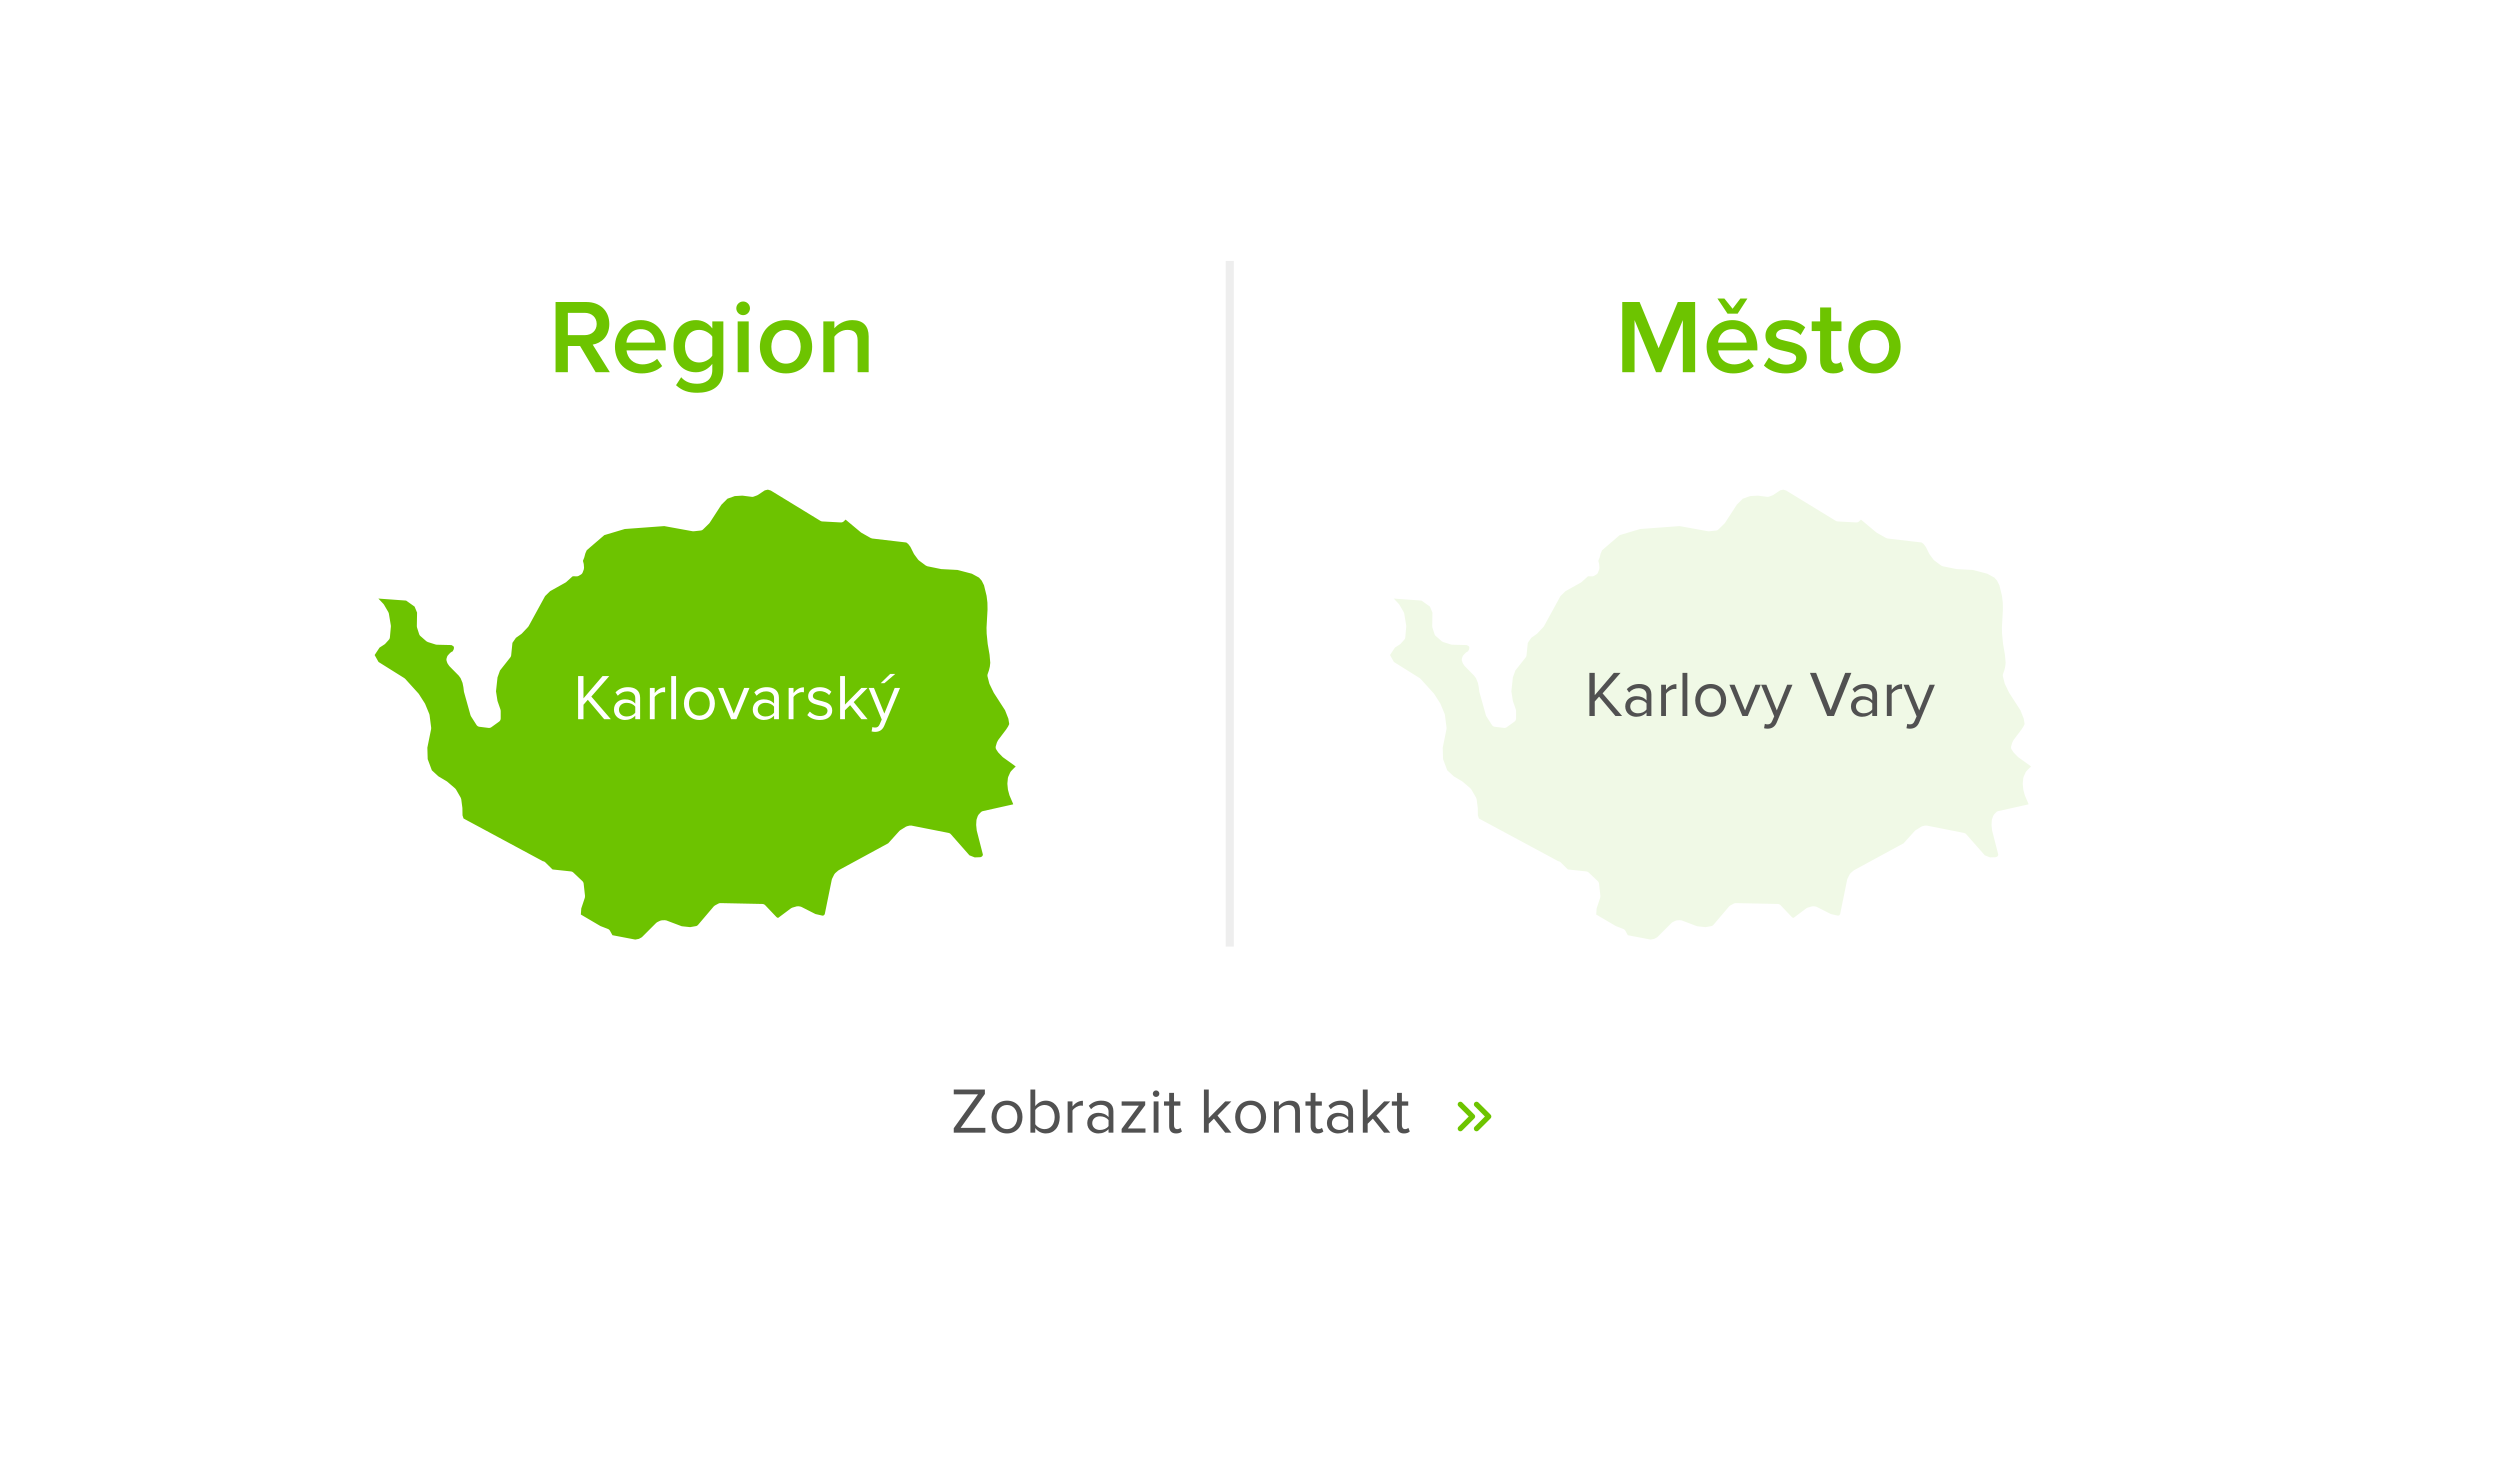 <svg width="618" height="365" viewBox="0 0 618 365" fill="none" xmlns="http://www.w3.org/2000/svg">
<g filter="url(#filter0_d_377_4281)">
<path d="M45 65C45 51.745 55.745 41 69 41L538 41C551.255 41 562 51.745 562 65V281C562 294.255 551.255 305 538 305L69 305C55.745 305 45 294.255 45 281L45 65Z" fill="white"/>
</g>
<path fill-rule="evenodd" clip-rule="evenodd" d="M207.896 128.143L208.976 127.094L213.448 130.826L215.73 132.121L224.428 133.139L225.23 133.756L225.909 134.651L226.803 136.439L227.759 137.735L229.456 138.999L232.787 139.678L236.858 139.894L240.621 140.881L242.657 141.991L243.52 142.978L244.199 144.335L244.877 147.111L245.093 148.9L245.124 150.689L244.877 155.192L244.908 156.58L245.155 159.048L245.618 161.731L245.803 163.859L245.679 164.97L245.432 165.987L245.093 166.974L245.525 168.671L246.543 170.768L249.35 175.117L250.244 177.399L250.522 179.127L250.09 180.052L249.535 180.916L247.622 183.445L247.376 183.907L247.129 184.74L247.561 185.388L248.548 186.406L251.354 188.41L252.897 189.829L251.509 190.446L250.645 191.341L250.151 192.451L250.028 193.716L250.151 195.011L250.491 196.276L251.416 198.435L251.509 199.206L250.923 199.761L243.181 201.488L242.657 202.043L242.379 202.845L242.317 203.894L242.441 205.128L244.014 211.265L243.798 212.036L243.304 212.592L242.564 212.9L240.775 212.962L239.048 212.283L234.298 206.886L225.076 205.066L224.459 205.22L223.071 206.084L220.203 209.261L207.834 215.984L207.125 216.601L206.601 217.65L204.812 226.44L204.226 227.15L203.393 227.396L201.234 226.903L197.656 225.083L197.224 225.021L196.145 225.33L192.845 227.797L192.351 227.921L191.858 227.828L191.333 227.52L188.434 224.466L178.071 224.25L177.207 224.713L173.167 229.463L172.55 229.864L170.637 230.203L168.293 229.956L164.376 228.476L163.636 228.507L162.927 228.846L159.287 232.486L158.3 233.041L157.036 233.287L150.743 232.085L149.911 230.573L147.998 229.833L142.539 226.625L142.693 224.374L143.619 221.598L143.279 218.544L141.028 216.416L136.124 215.892L134.088 213.887H133.934L113.762 203.03L113.331 201.735L113.3 199.822L113.022 197.694L111.85 195.659L109.907 193.993L107.779 192.729L105.897 191.001L104.725 187.855L104.633 184.74L105.589 180.021L105.188 176.875L104.17 174.408L102.69 172.094L99.42 168.486L92.82 164.353L91.432 161.885L93.097 159.356L94.485 158.462L95.38 157.475L95.626 154.791L95.133 151.83L94.053 149.98L91 146.741L94.362 147.019L100.746 147.481L103.306 149.301L104.108 151.244L104.047 154.822L104.571 156.457L106.052 157.752L107.995 158.369L111.85 158.462L112.806 158.986L113.238 159.757L113.176 160.713L112.59 161.885L112.374 161.916L112.189 161.978L112.004 162.101L111.85 162.255L111.48 162.656L111.357 163.057L111.511 163.52L111.85 164.013L114.163 166.357L114.749 167.159L115.305 168.517L115.551 169.75L115.675 170.799L117.278 176.536L118.636 178.664L120.887 178.942L122.769 177.584V175.734L121.998 173.513L121.597 170.922L121.998 167.221L122.707 165.247L125.359 161.885L125.699 158.554L126.809 156.95L128.29 155.902L129.801 154.298L133.934 146.741L135.384 145.322L139.301 143.132L140.874 141.714L141.367 141.436L142.57 141.467L143.094 141.159L143.372 140.418L143.31 139.586L143.125 138.876L143.094 138.444L143.464 137.519L143.742 136.47L144.205 135.422L145.192 134.558L148.893 131.381L154.26 129.777L164.253 129.037L171.378 130.333L173.105 130.147L174.585 128.698L177.546 124.133L179.274 122.406L181.433 121.635L183.561 121.511L185.967 121.82L186.799 121.511L188.65 120.278L189.853 120L190.963 120.339L203.331 127.896L207.896 128.143Z" fill="#6DC300" stroke="white" stroke-width="2.011" stroke-linecap="round" stroke-linejoin="round"/>
<path fill-rule="evenodd" clip-rule="evenodd" d="M458.896 128.143L459.976 127.094L464.448 130.826L466.73 132.121L475.428 133.139L476.23 133.756L476.909 134.651L477.803 136.439L478.759 137.735L480.456 138.999L483.787 139.678L487.858 139.894L491.621 140.881L493.657 141.991L494.52 142.978L495.199 144.335L495.877 147.111L496.093 148.9L496.124 150.689L495.877 155.192L495.908 156.58L496.155 159.048L496.618 161.731L496.803 163.859L496.679 164.97L496.432 165.987L496.093 166.974L496.525 168.671L497.543 170.768L500.35 175.117L501.244 177.399L501.522 179.127L501.09 180.052L500.535 180.916L498.622 183.445L498.376 183.907L498.129 184.74L498.561 185.388L499.548 186.406L502.354 188.41L503.897 189.829L502.509 190.446L501.645 191.341L501.151 192.451L501.028 193.716L501.151 195.011L501.491 196.276L502.416 198.435L502.509 199.206L501.923 199.761L494.181 201.488L493.657 202.043L493.379 202.845L493.317 203.894L493.441 205.128L495.014 211.265L494.798 212.036L494.304 212.592L493.564 212.9L491.775 212.962L490.048 212.283L485.298 206.886L476.076 205.066L475.459 205.22L474.071 206.084L471.203 209.261L458.834 215.984L458.125 216.601L457.601 217.65L455.812 226.44L455.226 227.15L454.393 227.396L452.234 226.903L448.656 225.083L448.224 225.021L447.145 225.33L443.845 227.797L443.351 227.921L442.858 227.828L442.333 227.52L439.434 224.466L429.071 224.25L428.207 224.713L424.167 229.463L423.55 229.864L421.637 230.203L419.293 229.956L415.376 228.476L414.636 228.507L413.927 228.846L410.287 232.486L409.3 233.041L408.036 233.287L401.743 232.085L400.911 230.573L398.998 229.833L393.539 226.625L393.693 224.374L394.619 221.598L394.279 218.544L392.028 216.416L387.124 215.892L385.088 213.887H384.934L364.762 203.03L364.331 201.735L364.3 199.822L364.022 197.694L362.85 195.659L360.907 193.993L358.779 192.729L356.897 191.001L355.725 187.855L355.633 184.74L356.589 180.021L356.188 176.875L355.17 174.408L353.69 172.094L350.42 168.486L343.82 164.353L342.432 161.885L344.097 159.356L345.485 158.462L346.38 157.475L346.626 154.791L346.133 151.83L345.053 149.98L342 146.741L345.362 147.019L351.746 147.481L354.306 149.301L355.108 151.244L355.047 154.822L355.571 156.457L357.052 157.752L358.995 158.369L362.85 158.462L363.806 158.986L364.238 159.757L364.176 160.713L363.59 161.885L363.374 161.916L363.189 161.978L363.004 162.101L362.85 162.255L362.48 162.656L362.357 163.057L362.511 163.52L362.85 164.013L365.163 166.357L365.749 167.159L366.305 168.517L366.551 169.75L366.675 170.799L368.278 176.536L369.636 178.664L371.887 178.942L373.769 177.584V175.734L372.998 173.513L372.597 170.922L372.998 167.221L373.707 165.247L376.359 161.885L376.699 158.554L377.809 156.95L379.29 155.902L380.801 154.298L384.934 146.741L386.384 145.322L390.301 143.132L391.874 141.714L392.367 141.436L393.57 141.467L394.094 141.159L394.372 140.418L394.31 139.586L394.125 138.876L394.094 138.444L394.464 137.519L394.742 136.47L395.205 135.422L396.192 134.558L399.893 131.381L405.26 129.777L415.253 129.037L422.378 130.333L424.105 130.147L425.585 128.698L428.546 124.133L430.274 122.406L432.433 121.635L434.561 121.511L436.967 121.82L437.799 121.511L439.65 120.278L440.853 120L441.963 120.339L454.331 127.896L458.896 128.143Z" fill="#6DC300" fill-opacity="0.1" stroke="white" stroke-width="2.011" stroke-linecap="round" stroke-linejoin="round"/>
<path d="M151.004 177.789L146.172 172.189L150.62 167.117H148.956L144.236 172.637V167.117H142.908V177.789H144.236V174.205L145.308 172.989L149.356 177.789H151.004ZM158.236 177.789V172.477C158.236 170.605 156.876 169.869 155.244 169.869C153.98 169.869 152.988 170.285 152.156 171.149L152.716 171.981C153.404 171.245 154.156 170.909 155.084 170.909C156.204 170.909 157.036 171.501 157.036 172.541V173.933C156.412 173.213 155.532 172.877 154.476 172.877C153.164 172.877 151.772 173.693 151.772 175.421C151.772 177.101 153.164 177.981 154.476 177.981C155.516 177.981 156.396 177.613 157.036 176.909V177.789H158.236ZM154.908 177.117C153.788 177.117 153.004 176.413 153.004 175.437C153.004 174.445 153.788 173.741 154.908 173.741C155.756 173.741 156.572 174.061 157.036 174.701V176.157C156.572 176.797 155.756 177.117 154.908 177.117ZM161.841 177.789V172.317C162.193 171.693 163.201 171.085 163.937 171.085C164.129 171.085 164.273 171.101 164.417 171.133V169.901C163.361 169.901 162.465 170.493 161.841 171.309V170.061H160.641V177.789H161.841ZM167.123 177.789V167.117H165.923V177.789H167.123ZM172.892 177.981C175.244 177.981 176.716 176.157 176.716 173.917C176.716 171.677 175.244 169.869 172.892 169.869C170.54 169.869 169.068 171.677 169.068 173.917C169.068 176.157 170.54 177.981 172.892 177.981ZM172.892 176.909C171.244 176.909 170.316 175.501 170.316 173.917C170.316 172.349 171.244 170.941 172.892 170.941C174.54 170.941 175.452 172.349 175.452 173.917C175.452 175.501 174.54 176.909 172.892 176.909ZM182.049 177.789L185.265 170.061H183.953L181.393 176.397L178.817 170.061H177.521L180.737 177.789H182.049ZM192.548 177.789V172.477C192.548 170.605 191.188 169.869 189.556 169.869C188.292 169.869 187.3 170.285 186.468 171.149L187.028 171.981C187.716 171.245 188.468 170.909 189.396 170.909C190.516 170.909 191.348 171.501 191.348 172.541V173.933C190.724 173.213 189.844 172.877 188.788 172.877C187.476 172.877 186.084 173.693 186.084 175.421C186.084 177.101 187.476 177.981 188.788 177.981C189.828 177.981 190.708 177.613 191.348 176.909V177.789H192.548ZM189.22 177.117C188.1 177.117 187.316 176.413 187.316 175.437C187.316 174.445 188.1 173.741 189.22 173.741C190.068 173.741 190.884 174.061 191.348 174.701V176.157C190.884 176.797 190.068 177.117 189.22 177.117ZM196.154 177.789V172.317C196.506 171.693 197.514 171.085 198.25 171.085C198.442 171.085 198.586 171.101 198.73 171.133V169.901C197.674 169.901 196.778 170.493 196.154 171.309V170.061H194.954V177.789H196.154ZM202.683 177.981C204.683 177.981 205.723 176.941 205.723 175.645C205.723 172.637 200.939 173.757 200.939 172.061C200.939 171.373 201.595 170.845 202.651 170.845C203.643 170.845 204.491 171.261 204.955 171.821L205.515 170.989C204.891 170.365 203.963 169.869 202.651 169.869C200.811 169.869 199.771 170.893 199.771 172.093C199.771 174.957 204.555 173.805 204.555 175.677C204.555 176.445 203.915 177.005 202.731 177.005C201.675 177.005 200.699 176.493 200.187 175.901L199.563 176.765C200.347 177.597 201.419 177.981 202.683 177.981ZM214.473 177.789L211.033 173.565L214.457 170.061H212.937L208.873 174.173V167.117H207.673V177.789H208.873V175.581L210.153 174.317L212.937 177.789H214.473ZM215.459 180.813C215.683 180.877 216.083 180.925 216.339 180.925C217.363 180.909 218.147 180.477 218.611 179.357L222.483 170.061H221.171L218.611 176.397L216.035 170.061H214.739L217.971 177.869L217.459 179.037C217.187 179.677 216.835 179.853 216.307 179.853C216.115 179.853 215.827 179.805 215.651 179.725L215.459 180.813ZM221.315 166.589H220.067L217.699 168.893H218.611L221.315 166.589Z" fill="white"/>
<path d="M400.992 177L396.16 171.4L400.608 166.328H398.944L394.224 171.848V166.328H392.896V177H394.224V173.416L395.296 172.2L399.344 177H400.992ZM408.224 177V171.688C408.224 169.816 406.864 169.08 405.232 169.08C403.968 169.08 402.976 169.496 402.144 170.36L402.704 171.192C403.392 170.456 404.144 170.12 405.072 170.12C406.192 170.12 407.024 170.712 407.024 171.752V173.144C406.4 172.424 405.52 172.088 404.464 172.088C403.152 172.088 401.76 172.904 401.76 174.632C401.76 176.312 403.152 177.192 404.464 177.192C405.504 177.192 406.384 176.824 407.024 176.12V177H408.224ZM404.896 176.328C403.776 176.328 402.992 175.624 402.992 174.648C402.992 173.656 403.776 172.952 404.896 172.952C405.744 172.952 406.56 173.272 407.024 173.912V175.368C406.56 176.008 405.744 176.328 404.896 176.328ZM411.83 177V171.528C412.182 170.904 413.19 170.296 413.926 170.296C414.118 170.296 414.262 170.312 414.406 170.344V169.112C413.35 169.112 412.454 169.704 411.83 170.52V169.272H410.63V177H411.83ZM417.111 177V166.328H415.911V177H417.111ZM422.881 177.192C425.233 177.192 426.705 175.368 426.705 173.128C426.705 170.888 425.233 169.08 422.881 169.08C420.529 169.08 419.057 170.888 419.057 173.128C419.057 175.368 420.529 177.192 422.881 177.192ZM422.881 176.12C421.233 176.12 420.305 174.712 420.305 173.128C420.305 171.56 421.233 170.152 422.881 170.152C424.529 170.152 425.441 171.56 425.441 173.128C425.441 174.712 424.529 176.12 422.881 176.12ZM432.037 177L435.253 169.272H433.941L431.381 175.608L428.805 169.272H427.509L430.725 177H432.037ZM436.073 180.024C436.297 180.088 436.697 180.136 436.953 180.136C437.977 180.12 438.761 179.688 439.225 178.568L443.097 169.272H441.785L439.225 175.608L436.649 169.272H435.353L438.585 177.08L438.073 178.248C437.801 178.888 437.449 179.064 436.921 179.064C436.729 179.064 436.441 179.016 436.265 178.936L436.073 180.024ZM453.353 177L457.657 166.328H456.137L452.537 175.544L448.937 166.328H447.417L451.705 177H453.353ZM464.021 177V171.688C464.021 169.816 462.661 169.08 461.029 169.08C459.765 169.08 458.773 169.496 457.941 170.36L458.501 171.192C459.189 170.456 459.941 170.12 460.869 170.12C461.989 170.12 462.821 170.712 462.821 171.752V173.144C462.197 172.424 461.317 172.088 460.261 172.088C458.949 172.088 457.557 172.904 457.557 174.632C457.557 176.312 458.949 177.192 460.261 177.192C461.301 177.192 462.181 176.824 462.821 176.12V177H464.021ZM460.693 176.328C459.573 176.328 458.789 175.624 458.789 174.648C458.789 173.656 459.573 172.952 460.693 172.952C461.541 172.952 462.357 173.272 462.821 173.912V175.368C462.357 176.008 461.541 176.328 460.693 176.328ZM467.627 177V171.528C467.979 170.904 468.987 170.296 469.723 170.296C469.915 170.296 470.059 170.312 470.203 170.344V169.112C469.147 169.112 468.251 169.704 467.627 170.52V169.272H466.427V177H467.627ZM471.276 180.024C471.5 180.088 471.9 180.136 472.156 180.136C473.18 180.12 473.964 179.688 474.428 178.568L478.3 169.272H476.988L474.428 175.608L471.852 169.272H470.556L473.788 177.08L473.276 178.248C473.004 178.888 472.652 179.064 472.124 179.064C471.932 179.064 471.644 179.016 471.468 178.936L471.276 180.024Z" fill="#515151"/>
<path d="M150.751 92L146.513 85.188C148.593 84.85 150.621 83.186 150.621 80.092C150.621 76.894 148.385 74.658 144.953 74.658H137.335V92H140.377V85.526H143.393L147.241 92H150.751ZM144.537 82.848H140.377V77.336H144.537C146.253 77.336 147.501 78.428 147.501 80.092C147.501 81.756 146.253 82.848 144.537 82.848ZM158.594 92.312C160.596 92.312 162.442 91.688 163.69 90.492L162.442 88.698C161.558 89.582 160.102 90.076 158.88 90.076C156.514 90.076 155.084 88.516 154.876 86.618H164.574V85.968C164.574 82.016 162.156 79.13 158.386 79.13C154.668 79.13 152.016 82.068 152.016 85.708C152.016 89.686 154.824 92.312 158.594 92.312ZM161.922 84.694H154.85C154.98 83.16 156.046 81.366 158.386 81.366C160.856 81.366 161.87 83.212 161.922 84.694ZM172.365 97.096C175.459 97.096 178.813 95.874 178.813 91.35V79.442H176.083V81.184C175.069 79.858 173.639 79.13 172.053 79.13C168.829 79.13 166.489 81.522 166.489 85.578C166.489 89.712 168.855 92.026 172.053 92.026C173.691 92.026 175.121 91.194 176.083 89.946V91.454C176.083 94.028 174.159 94.86 172.365 94.86C170.701 94.86 169.401 94.418 168.387 93.248L167.113 95.224C168.647 96.628 170.233 97.096 172.365 97.096ZM172.859 89.608C170.701 89.608 169.323 87.996 169.323 85.578C169.323 83.16 170.701 81.548 172.859 81.548C174.133 81.548 175.485 82.302 176.083 83.238V87.918C175.485 88.854 174.133 89.608 172.859 89.608ZM183.703 77.908C184.639 77.908 185.393 77.154 185.393 76.218C185.393 75.282 184.639 74.528 183.703 74.528C182.793 74.528 182.013 75.282 182.013 76.218C182.013 77.154 182.793 77.908 183.703 77.908ZM185.081 92V79.442H182.351V92H185.081ZM194.29 92.312C198.32 92.312 200.764 89.322 200.764 85.708C200.764 82.12 198.32 79.13 194.29 79.13C190.312 79.13 187.842 82.12 187.842 85.708C187.842 89.322 190.312 92.312 194.29 92.312ZM194.29 89.894C191.976 89.894 190.676 87.944 190.676 85.708C190.676 83.498 191.976 81.548 194.29 81.548C196.63 81.548 197.93 83.498 197.93 85.708C197.93 87.944 196.63 89.894 194.29 89.894ZM214.733 92V83.16C214.733 80.586 213.381 79.13 210.677 79.13C208.701 79.13 207.089 80.17 206.257 81.158V79.442H203.527V92H206.257V83.238C206.881 82.38 208.077 81.548 209.481 81.548C211.015 81.548 212.003 82.198 212.003 84.148V92H214.733Z" fill="#6DC400"/>
<path d="M419.038 92V74.658H414.748L410.016 86.072L405.31 74.658H401.02V92H404.062V79.13L409.366 92H410.666L415.996 79.13V92H419.038ZM429.541 77.544L431.959 73.8H430.217L428.293 76.322L426.265 73.8H424.549L427.045 77.544H429.541ZM428.449 92.312C430.451 92.312 432.297 91.688 433.545 90.492L432.297 88.698C431.413 89.582 429.957 90.076 428.735 90.076C426.369 90.076 424.939 88.516 424.731 86.618H434.429V85.968C434.429 82.016 432.011 79.13 428.241 79.13C424.523 79.13 421.871 82.068 421.871 85.708C421.871 89.686 424.679 92.312 428.449 92.312ZM431.777 84.694H424.705C424.835 83.16 425.901 81.366 428.241 81.366C430.711 81.366 431.725 83.212 431.777 84.694ZM441.413 92.312C444.793 92.312 446.639 90.622 446.639 88.412C446.639 83.42 439.047 85.084 439.047 82.848C439.047 81.964 439.957 81.314 441.387 81.314C442.947 81.314 444.351 81.964 445.105 82.822L446.249 80.898C445.105 79.884 443.493 79.13 441.361 79.13C438.189 79.13 436.421 80.898 436.421 82.952C436.421 87.762 444.013 85.994 444.013 88.464C444.013 89.452 443.181 90.154 441.543 90.154C439.905 90.154 438.163 89.296 437.279 88.386L436.031 90.362C437.331 91.636 439.281 92.312 441.413 92.312ZM453.157 92.312C454.431 92.312 455.237 91.974 455.731 91.506L455.081 89.452C454.873 89.686 454.379 89.894 453.859 89.894C453.079 89.894 452.663 89.27 452.663 88.412V81.834H455.211V79.442H452.663V76.01H449.933V79.442H447.853V81.834H449.933V89.088C449.933 91.168 451.051 92.312 453.157 92.312ZM463.358 92.312C467.388 92.312 469.832 89.322 469.832 85.708C469.832 82.12 467.388 79.13 463.358 79.13C459.38 79.13 456.91 82.12 456.91 85.708C456.91 89.322 459.38 92.312 463.358 92.312ZM463.358 89.894C461.044 89.894 459.744 87.944 459.744 85.708C459.744 83.498 461.044 81.548 463.358 81.548C465.698 81.548 466.998 83.498 466.998 85.708C466.998 87.944 465.698 89.894 463.358 89.894Z" fill="#6DC400"/>
<path opacity="0.1" d="M304 64.5V234" stroke="#515151" stroke-width="2"/>
<path d="M361 273L364 276L361 279" stroke="#6DC400" stroke-width="1.316" stroke-linecap="round" stroke-linejoin="round"/>
<path d="M365 273L368 276L365 279" stroke="#6DC400" stroke-width="1.316" stroke-linecap="round" stroke-linejoin="round"/>
<path d="M243.576 280V278.816H237.464L243.464 270.432V269.328H235.768V270.512H241.768L235.768 278.896V280H243.576ZM248.935 280.192C251.287 280.192 252.759 278.368 252.759 276.128C252.759 273.888 251.287 272.08 248.935 272.08C246.583 272.08 245.111 273.888 245.111 276.128C245.111 278.368 246.583 280.192 248.935 280.192ZM248.935 279.12C247.287 279.12 246.359 277.712 246.359 276.128C246.359 274.56 247.287 273.152 248.935 273.152C250.583 273.152 251.495 274.56 251.495 276.128C251.495 277.712 250.583 279.12 248.935 279.12ZM255.916 277.904V274.4C256.332 273.728 257.276 273.152 258.22 273.152C259.788 273.152 260.716 274.432 260.716 276.144C260.716 277.856 259.788 279.12 258.22 279.12C257.276 279.12 256.332 278.576 255.916 277.904ZM255.916 280V278.848C256.492 279.632 257.436 280.192 258.524 280.192C260.54 280.192 261.964 278.656 261.964 276.144C261.964 273.68 260.54 272.08 258.524 272.08C257.468 272.08 256.54 272.592 255.916 273.44V269.328H254.716V280H255.916ZM265.119 280V274.528C265.471 273.904 266.479 273.296 267.215 273.296C267.407 273.296 267.551 273.312 267.695 273.344V272.112C266.639 272.112 265.743 272.704 265.119 273.52V272.272H263.919V280H265.119ZM275.232 280V274.688C275.232 272.816 273.872 272.08 272.24 272.08C270.976 272.08 269.984 272.496 269.152 273.36L269.712 274.192C270.4 273.456 271.152 273.12 272.08 273.12C273.2 273.12 274.032 273.712 274.032 274.752V276.144C273.408 275.424 272.528 275.088 271.472 275.088C270.16 275.088 268.768 275.904 268.768 277.632C268.768 279.312 270.16 280.192 271.472 280.192C272.512 280.192 273.392 279.824 274.032 279.12V280H275.232ZM271.904 279.328C270.784 279.328 270 278.624 270 277.648C270 276.656 270.784 275.952 271.904 275.952C272.752 275.952 273.568 276.272 274.032 276.912V278.368C273.568 279.008 272.752 279.328 271.904 279.328ZM283.158 280V278.96H278.806L283.094 273.184V272.272H277.27V273.328H281.526L277.27 279.072V280H283.158ZM285.776 271.168C286.224 271.168 286.592 270.816 286.592 270.368C286.592 269.92 286.224 269.552 285.776 269.552C285.344 269.552 284.976 269.92 284.976 270.368C284.976 270.816 285.344 271.168 285.776 271.168ZM286.384 280V272.272H285.184V280H286.384ZM290.73 280.192C291.434 280.192 291.866 279.984 292.17 279.696L291.818 278.8C291.658 278.976 291.338 279.12 291.002 279.12C290.474 279.12 290.218 278.704 290.218 278.128V273.328H291.786V272.272H290.218V270.16H289.018V272.272H287.738V273.328H289.018V278.384C289.018 279.536 289.594 280.192 290.73 280.192ZM304.406 280L300.966 275.776L304.39 272.272H302.87L298.806 276.384V269.328H297.606V280H298.806V277.792L300.086 276.528L302.87 280H304.406ZM309.154 280.192C311.506 280.192 312.978 278.368 312.978 276.128C312.978 273.888 311.506 272.08 309.154 272.08C306.802 272.08 305.33 273.888 305.33 276.128C305.33 278.368 306.802 280.192 309.154 280.192ZM309.154 279.12C307.506 279.12 306.578 277.712 306.578 276.128C306.578 274.56 307.506 273.152 309.154 273.152C310.802 273.152 311.714 274.56 311.714 276.128C311.714 277.712 310.802 279.12 309.154 279.12ZM321.35 280V274.576C321.35 272.896 320.502 272.08 318.886 272.08C317.734 272.08 316.678 272.752 316.134 273.392V272.272H314.934V280H316.134V274.352C316.582 273.728 317.478 273.152 318.422 273.152C319.462 273.152 320.15 273.584 320.15 274.944V280H321.35ZM325.699 280.192C326.403 280.192 326.835 279.984 327.139 279.696L326.787 278.8C326.627 278.976 326.307 279.12 325.971 279.12C325.443 279.12 325.187 278.704 325.187 278.128V273.328H326.755V272.272H325.187V270.16H323.987V272.272H322.707V273.328H323.987V278.384C323.987 279.536 324.563 280.192 325.699 280.192ZM334.482 280V274.688C334.482 272.816 333.122 272.08 331.49 272.08C330.226 272.08 329.234 272.496 328.402 273.36L328.962 274.192C329.65 273.456 330.402 273.12 331.33 273.12C332.45 273.12 333.282 273.712 333.282 274.752V276.144C332.658 275.424 331.778 275.088 330.722 275.088C329.41 275.088 328.018 275.904 328.018 277.632C328.018 279.312 329.41 280.192 330.722 280.192C331.762 280.192 332.642 279.824 333.282 279.12V280H334.482ZM331.154 279.328C330.034 279.328 329.25 278.624 329.25 277.648C329.25 276.656 330.034 275.952 331.154 275.952C332.002 275.952 332.818 276.272 333.282 276.912V278.368C332.818 279.008 332.002 279.328 331.154 279.328ZM343.688 280L340.248 275.776L343.672 272.272H342.152L338.088 276.384V269.328H336.888V280H338.088V277.792L339.368 276.528L342.152 280H343.688ZM347.058 280.192C347.762 280.192 348.194 279.984 348.498 279.696L348.146 278.8C347.986 278.976 347.666 279.12 347.33 279.12C346.802 279.12 346.546 278.704 346.546 278.128V273.328H348.114V272.272H346.546V270.16H345.346V272.272H344.066V273.328H345.346V278.384C345.346 279.536 345.922 280.192 347.058 280.192Z" fill="#515151"/>
<defs>
<filter id="filter0_d_377_4281" x="0.594" y="0.324" width="617" height="364" filterUnits="userSpaceOnUse" color-interpolation-filters="sRGB">
<feFlood flood-opacity="0" result="BackgroundImageFix"/>
<feColorMatrix in="SourceAlpha" type="matrix" values="0 0 0 0 0 0 0 0 0 0 0 0 0 0 0 0 0 0 127 0" result="hardAlpha"/>
<feOffset dx="5.594" dy="9.324"/>
<feGaussianBlur stdDeviation="25"/>
<feColorMatrix type="matrix" values="0 0 0 0 0.31 0 0 0 0 0.554 0 0 0 0 0 0 0 0 0.15 0"/>
<feBlend mode="normal" in2="BackgroundImageFix" result="effect1_dropShadow_377_4281"/>
<feBlend mode="normal" in="SourceGraphic" in2="effect1_dropShadow_377_4281" result="shape"/>
</filter>
</defs>
</svg>
